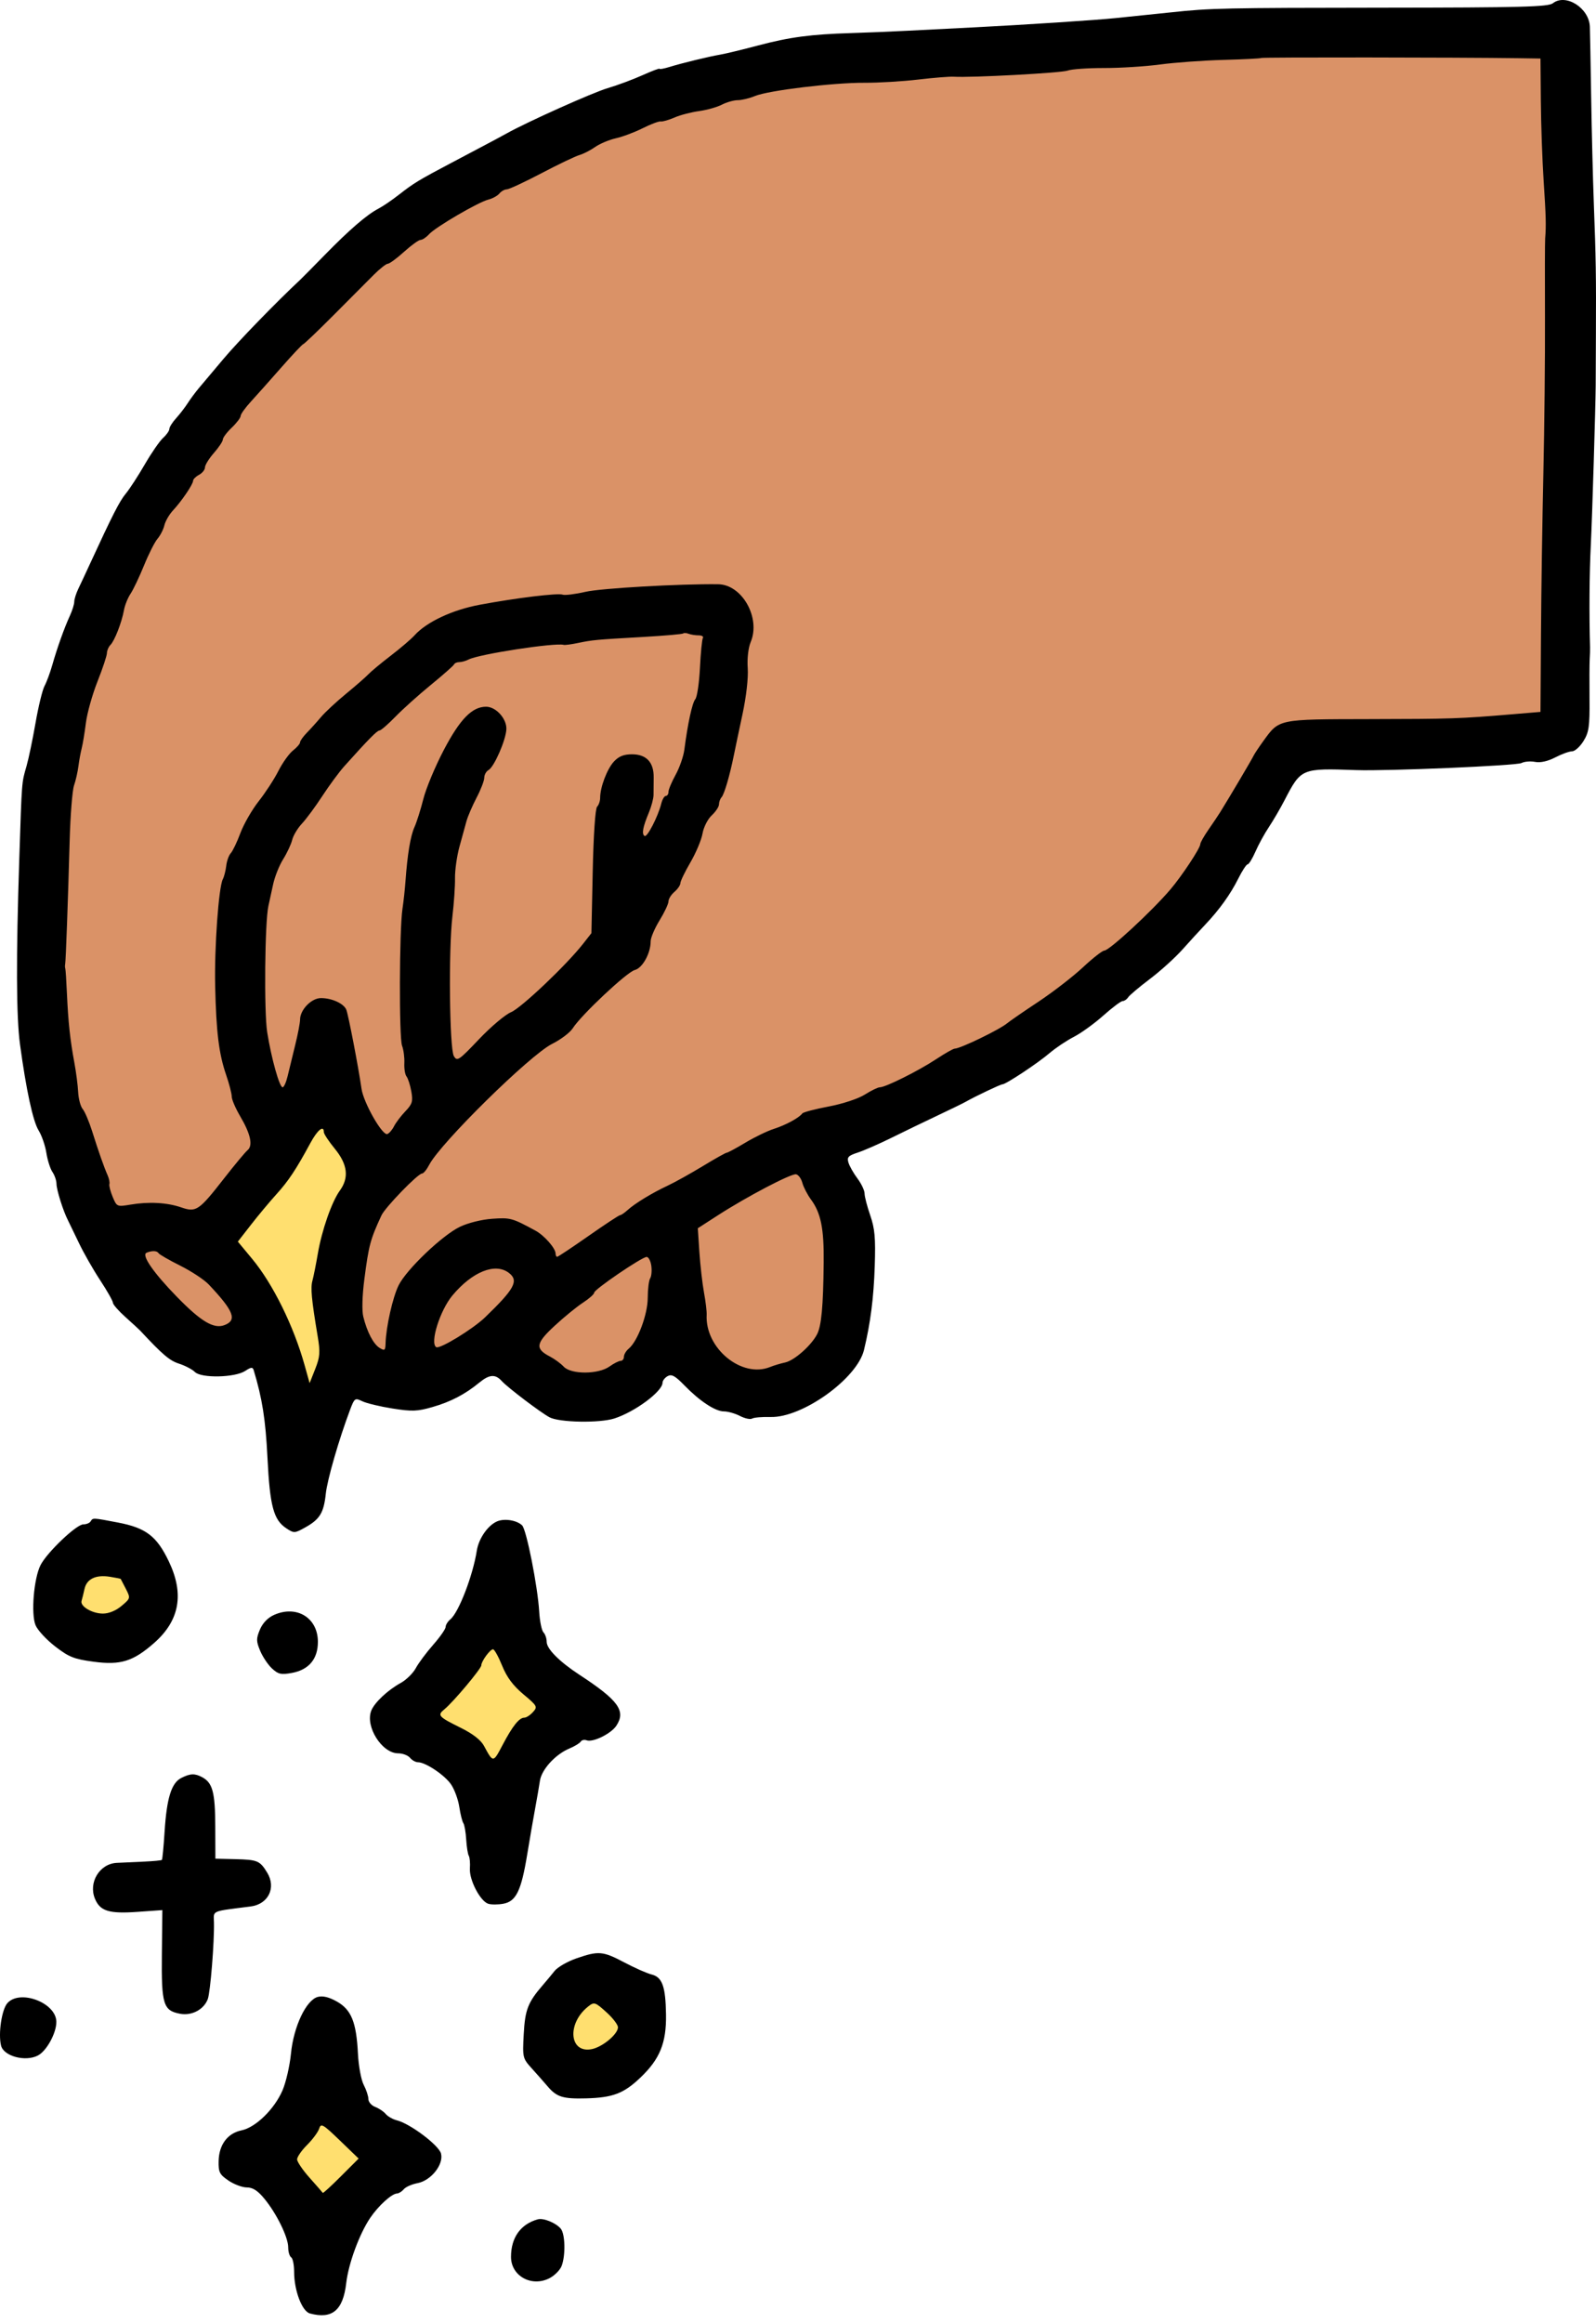 <svg width="66" height="96" viewBox="0 0 66 96" fill="none" xmlns="http://www.w3.org/2000/svg">
<path d="M34.033 2.542C38.653 1.755 56.353 1.559 64.626 1.559V29.94L53.568 30.677C52.053 32.889 48.629 37.779 47.056 39.646C45.484 41.514 37.719 45.585 34.033 47.387L35.507 53.898C35.016 55.086 33.591 57.461 31.822 57.461C30.052 57.461 28.627 56.315 28.136 55.741C27.767 56.315 26.563 57.584 24.695 58.076C22.828 58.567 21.378 56.724 20.887 55.741L17.569 57.461C16.546 57.257 14.473 56.257 14.375 53.898C14.277 51.539 15.481 49.312 16.095 48.492C15.399 46.731 13.908 43.602 13.515 45.175C13.122 46.748 9.993 49.516 8.477 50.704L10.935 53.898C11.058 54.226 10.984 55.053 9.706 55.741C8.428 56.429 6.962 55.455 6.389 54.881C4.587 52.342 1.032 45.863 1.229 40.261C1.474 33.257 1.843 28.097 8.477 17.285C15.112 6.473 28.259 3.524 34.033 2.542Z" fill="#DA9267"/>
<path d="M13.392 85.351L11.057 89.16C11.835 90.43 13.392 93.092 13.392 93.583C13.392 94.075 15.44 90.839 16.463 89.16L13.392 85.351Z" fill="#FFDF6F"/>
<path d="M24.818 81.543L23.098 83.14V84.737L24.204 85.351H26.292V83.14L24.818 81.543Z" fill="#FFDF6F"/>
<path d="M20.886 65.693L16.463 70.853L18.675 72.205L20.272 74.785L23.098 70.853L22.115 69.011L20.886 65.693Z" fill="#FFDF6F"/>
<path d="M11.057 53.53L12.286 59.673L14.743 56.233L13.392 51.564L15.726 48.001L13.392 44.561L8.477 50.827L11.057 53.53Z" fill="#FFDF6F"/>
<path d="M5.897 64.219H3.931L2.211 66.553L3.931 67.905L5.897 66.553V64.219Z" fill="#FFDF6F"/>
<path fill-rule="evenodd" clip-rule="evenodd" d="M64.215 0.135C64.025 0.284 62.917 0.313 57.212 0.318C50.635 0.324 50.037 0.337 48.469 0.506C48.064 0.55 47.511 0.607 47.241 0.633C46.971 0.659 46.473 0.711 46.135 0.747C45.414 0.826 42.337 1.027 40.237 1.133C39.427 1.174 38.21 1.236 37.535 1.27C36.859 1.305 35.808 1.349 35.2 1.367C33.532 1.417 32.657 1.533 31.35 1.879C30.697 2.052 29.997 2.221 29.794 2.255C29.33 2.333 28.199 2.607 27.675 2.77C27.455 2.837 27.276 2.87 27.276 2.842C27.276 2.813 26.957 2.934 26.569 3.108C26.18 3.283 25.531 3.524 25.125 3.644C24.507 3.826 21.787 5.045 20.948 5.516C20.705 5.652 20.534 5.743 18.614 6.757C17.316 7.442 17.11 7.567 16.497 8.045C16.212 8.268 15.832 8.527 15.652 8.62C15.174 8.868 14.457 9.485 13.437 10.528C12.941 11.034 12.476 11.505 12.403 11.572C11.432 12.476 9.851 14.105 9.24 14.831C8.814 15.336 8.351 15.886 8.211 16.053C8.071 16.221 7.866 16.497 7.757 16.668C7.648 16.838 7.433 17.116 7.281 17.284C7.128 17.452 7.003 17.651 7.003 17.726C7.003 17.8 6.887 17.966 6.745 18.095C6.603 18.223 6.263 18.715 5.988 19.189C5.714 19.662 5.36 20.206 5.202 20.397C4.942 20.711 4.657 21.269 3.718 23.305C3.547 23.677 3.331 24.138 3.239 24.329C3.147 24.52 3.071 24.761 3.071 24.863C3.071 24.966 2.991 25.224 2.893 25.437C2.663 25.934 2.361 26.779 2.16 27.488C2.072 27.796 1.93 28.181 1.842 28.344C1.755 28.507 1.587 29.195 1.469 29.874C1.351 30.552 1.183 31.356 1.096 31.66C0.893 32.365 0.905 32.209 0.796 35.53C0.663 39.568 0.673 42.018 0.826 43.148C1.081 45.03 1.362 46.331 1.596 46.71C1.726 46.919 1.87 47.337 1.917 47.638C1.964 47.939 2.077 48.294 2.168 48.428C2.259 48.561 2.335 48.782 2.336 48.919C2.338 49.17 2.61 50.035 2.812 50.429C2.872 50.547 3.076 50.969 3.266 51.367C3.455 51.765 3.848 52.454 4.139 52.897C4.431 53.34 4.669 53.761 4.669 53.831C4.669 53.902 4.904 54.17 5.191 54.427C5.478 54.684 5.749 54.933 5.793 54.98C6.733 55.986 7.012 56.223 7.403 56.349C7.658 56.431 7.953 56.587 8.061 56.694C8.324 56.957 9.715 56.927 10.139 56.65C10.384 56.489 10.45 56.483 10.491 56.619C10.844 57.784 10.982 58.655 11.06 60.226C11.16 62.239 11.312 62.807 11.844 63.155C12.159 63.362 12.189 63.36 12.635 63.109C13.227 62.777 13.39 62.508 13.473 61.722C13.535 61.138 14.017 59.474 14.478 58.251C14.66 57.77 14.68 57.756 14.982 57.902C15.155 57.986 15.717 58.121 16.23 58.202C17.04 58.33 17.261 58.322 17.889 58.14C18.642 57.923 19.229 57.617 19.821 57.132C20.238 56.79 20.484 56.773 20.749 57.067C20.99 57.333 22.349 58.364 22.724 58.565C23.129 58.781 24.792 58.811 25.406 58.614C26.259 58.34 27.398 57.494 27.398 57.136C27.398 57.052 27.493 56.929 27.608 56.865C27.773 56.772 27.919 56.852 28.294 57.238C28.932 57.895 29.579 58.322 29.94 58.322C30.103 58.322 30.401 58.407 30.602 58.511C30.804 58.615 31.028 58.663 31.102 58.618C31.175 58.573 31.519 58.544 31.866 58.553C33.179 58.589 35.442 56.968 35.728 55.787C35.998 54.672 36.132 53.626 36.174 52.301C36.211 51.15 36.176 50.764 35.986 50.217C35.858 49.847 35.753 49.443 35.753 49.318C35.753 49.193 35.621 48.914 35.46 48.699C35.299 48.484 35.131 48.189 35.087 48.043C35.018 47.818 35.076 47.755 35.472 47.626C35.728 47.543 36.352 47.269 36.859 47.019C37.366 46.768 38.223 46.354 38.763 46.099C39.304 45.844 39.829 45.588 39.93 45.53C40.341 45.297 41.373 44.807 41.453 44.807C41.596 44.807 42.909 43.938 43.4 43.519C43.653 43.303 44.106 43 44.407 42.845C44.708 42.69 45.257 42.294 45.626 41.965C45.995 41.636 46.355 41.366 46.425 41.366C46.495 41.366 46.597 41.297 46.651 41.213C46.705 41.128 47.109 40.788 47.548 40.456C47.987 40.125 48.595 39.575 48.899 39.235C49.203 38.894 49.622 38.438 49.83 38.219C50.418 37.601 50.884 36.953 51.206 36.307C51.369 35.981 51.543 35.715 51.595 35.715C51.646 35.715 51.79 35.48 51.916 35.193C52.041 34.905 52.291 34.449 52.471 34.179C52.651 33.909 52.942 33.411 53.117 33.073C53.808 31.744 53.81 31.743 56.087 31.822C57.379 31.867 62.716 31.639 62.919 31.53C63.036 31.468 63.288 31.447 63.479 31.483C63.701 31.526 64.004 31.458 64.314 31.298C64.582 31.159 64.895 31.046 65.01 31.046C65.126 31.046 65.338 30.855 65.482 30.623C65.709 30.256 65.742 30.024 65.732 28.872C65.726 28.142 65.729 27.406 65.74 27.237C65.751 27.068 65.757 26.847 65.754 26.746C65.714 25.38 65.726 23.699 65.786 22.507C65.844 21.337 65.982 16.809 65.987 15.934C65.987 15.832 65.991 14.892 65.996 13.845C66.008 11.439 65.996 10.659 65.909 8.378C65.871 7.364 65.822 5.401 65.8 4.016C65.778 2.631 65.754 1.321 65.746 1.105C65.718 0.331 64.75 -0.282 64.215 0.135ZM62.783 2.405L63.704 2.419L63.719 4.17C63.727 5.132 63.778 6.611 63.834 7.456C63.931 8.933 63.941 9.317 63.898 9.852C63.887 9.987 63.883 11.452 63.89 13.108C63.897 14.763 63.867 17.666 63.824 19.558C63.781 21.45 63.736 24.442 63.725 26.207L63.704 29.417L62.537 29.515C60.357 29.698 60.02 29.709 56.622 29.715C52.823 29.722 52.907 29.705 52.241 30.624C52.047 30.893 51.865 31.166 51.837 31.233C51.792 31.34 50.849 32.934 50.461 33.558C50.379 33.69 50.16 34.016 49.974 34.283C49.789 34.55 49.637 34.818 49.637 34.879C49.637 35.044 48.874 36.198 48.396 36.758C47.627 37.659 45.875 39.277 45.667 39.28C45.587 39.281 45.189 39.592 44.783 39.971C44.378 40.35 43.549 40.99 42.941 41.394C42.332 41.797 41.752 42.197 41.651 42.282C41.332 42.548 39.711 43.332 39.479 43.332C39.42 43.332 39.069 43.532 38.699 43.776C37.975 44.254 36.619 44.929 36.384 44.929C36.304 44.929 36.026 45.064 35.765 45.229C35.493 45.401 34.853 45.612 34.268 45.723C33.706 45.829 33.216 45.958 33.179 46.009C33.049 46.189 32.492 46.491 32.006 46.646C31.735 46.732 31.203 46.989 30.822 47.218C30.442 47.446 30.095 47.632 30.052 47.632C30.009 47.632 29.563 47.882 29.06 48.188C28.557 48.493 27.908 48.854 27.618 48.99C26.964 49.296 26.26 49.724 25.953 50.002C25.825 50.118 25.685 50.213 25.642 50.213C25.599 50.213 25.011 50.6 24.335 51.073C23.66 51.546 23.077 51.933 23.041 51.933C23.005 51.933 22.975 51.872 22.975 51.798C22.975 51.582 22.509 51.051 22.144 50.853C21.179 50.329 21.105 50.309 20.355 50.362C19.919 50.392 19.35 50.534 19.018 50.694C18.29 51.044 16.818 52.448 16.487 53.106C16.243 53.593 15.964 54.826 15.945 55.504C15.936 55.805 15.909 55.827 15.701 55.7C15.442 55.542 15.179 55.041 15.023 54.406C14.962 54.161 14.98 53.536 15.066 52.87C15.25 51.451 15.311 51.224 15.774 50.223C15.928 49.889 17.283 48.492 17.453 48.492C17.514 48.492 17.646 48.331 17.748 48.134C18.215 47.232 21.918 43.591 22.832 43.135C23.188 42.958 23.573 42.667 23.686 42.489C24.037 41.939 25.929 40.163 26.25 40.083C26.569 40.002 26.907 39.392 26.907 38.896C26.907 38.749 27.073 38.36 27.276 38.03C27.478 37.701 27.644 37.348 27.644 37.247C27.644 37.146 27.755 36.969 27.89 36.853C28.025 36.738 28.136 36.576 28.136 36.495C28.136 36.413 28.323 36.025 28.553 35.631C28.782 35.238 29.007 34.703 29.052 34.442C29.098 34.179 29.268 33.844 29.434 33.691C29.598 33.538 29.733 33.334 29.733 33.237C29.733 33.14 29.78 33.008 29.839 32.944C29.951 32.821 30.177 32.05 30.343 31.23C30.397 30.96 30.56 30.187 30.705 29.512C30.861 28.784 30.949 28.01 30.921 27.61C30.893 27.207 30.944 26.77 31.045 26.527C31.463 25.527 30.688 24.155 29.698 24.142C28.106 24.122 24.863 24.307 24.215 24.455C23.782 24.554 23.355 24.607 23.266 24.572C23.072 24.498 21.369 24.705 19.842 24.989C18.704 25.201 17.638 25.701 17.138 26.258C17.003 26.408 16.562 26.785 16.156 27.096C15.751 27.407 15.336 27.752 15.235 27.861C15.133 27.97 14.72 28.331 14.317 28.662C13.913 28.993 13.443 29.43 13.272 29.633C13.102 29.835 12.837 30.128 12.685 30.283C12.534 30.439 12.409 30.614 12.409 30.674C12.409 30.734 12.277 30.886 12.116 31.013C11.955 31.139 11.683 31.52 11.512 31.858C11.34 32.197 10.974 32.759 10.698 33.108C10.422 33.458 10.082 34.049 9.942 34.422C9.803 34.795 9.623 35.17 9.544 35.254C9.464 35.339 9.379 35.573 9.356 35.776C9.332 35.979 9.268 36.228 9.215 36.329C9.042 36.656 8.861 39.171 8.898 40.752C8.941 42.653 9.052 43.545 9.351 44.415C9.479 44.787 9.583 45.19 9.583 45.312C9.583 45.433 9.74 45.799 9.932 46.125C10.363 46.856 10.468 47.336 10.237 47.528C10.143 47.606 9.707 48.129 9.269 48.69C8.222 50.031 8.113 50.105 7.492 49.891C6.908 49.69 6.157 49.649 5.396 49.777C4.84 49.87 4.83 49.866 4.66 49.459C4.565 49.231 4.504 48.993 4.524 48.929C4.545 48.865 4.511 48.7 4.449 48.561C4.301 48.227 4.083 47.61 3.807 46.735C3.683 46.342 3.508 45.933 3.419 45.826C3.33 45.719 3.246 45.404 3.232 45.127C3.218 44.849 3.148 44.302 3.075 43.91C2.898 42.955 2.821 42.236 2.768 41.059C2.744 40.519 2.713 40.049 2.699 40.015C2.685 39.981 2.683 39.903 2.695 39.84C2.722 39.701 2.809 37.295 2.881 34.732C2.91 33.684 2.991 32.661 3.061 32.459C3.131 32.256 3.213 31.897 3.243 31.66C3.273 31.424 3.334 31.092 3.378 30.923C3.422 30.754 3.5 30.284 3.551 29.879C3.601 29.473 3.818 28.699 4.032 28.159C4.247 27.618 4.422 27.09 4.422 26.985C4.423 26.881 4.488 26.73 4.566 26.651C4.74 26.478 5.035 25.717 5.127 25.21C5.163 25.007 5.286 24.703 5.399 24.534C5.512 24.365 5.762 23.84 5.955 23.367C6.147 22.894 6.399 22.396 6.515 22.261C6.63 22.126 6.758 21.876 6.798 21.706C6.838 21.535 6.997 21.261 7.151 21.095C7.513 20.707 7.986 20.009 7.986 19.864C7.986 19.802 8.097 19.692 8.232 19.62C8.367 19.547 8.477 19.409 8.477 19.312C8.477 19.216 8.643 18.948 8.846 18.717C9.049 18.486 9.215 18.236 9.215 18.161C9.215 18.086 9.38 17.866 9.583 17.672C9.786 17.479 9.952 17.26 9.952 17.186C9.952 17.113 10.146 16.843 10.383 16.586C10.62 16.328 11.186 15.693 11.642 15.174C12.098 14.655 12.501 14.227 12.539 14.222C12.577 14.217 13.145 13.675 13.802 13.016C14.458 12.357 15.201 11.611 15.453 11.359C15.705 11.106 15.968 10.899 16.038 10.898C16.109 10.897 16.41 10.675 16.709 10.405C17.008 10.135 17.315 9.913 17.392 9.913C17.468 9.913 17.627 9.808 17.743 9.679C18.011 9.384 19.775 8.353 20.194 8.248C20.366 8.205 20.572 8.092 20.651 7.997C20.729 7.902 20.867 7.825 20.956 7.825C21.046 7.825 21.689 7.526 22.385 7.161C23.081 6.796 23.789 6.457 23.958 6.408C24.127 6.359 24.422 6.208 24.613 6.073C24.804 5.939 25.189 5.777 25.468 5.714C25.747 5.652 26.246 5.464 26.578 5.298C26.91 5.131 27.244 5.006 27.32 5.019C27.397 5.033 27.653 4.96 27.89 4.857C28.126 4.754 28.583 4.635 28.905 4.591C29.228 4.547 29.653 4.428 29.852 4.325C30.05 4.223 30.346 4.139 30.51 4.139C30.674 4.139 30.995 4.062 31.223 3.967C31.78 3.737 34.459 3.413 35.753 3.42C36.327 3.423 37.323 3.364 37.965 3.288C38.606 3.212 39.27 3.159 39.439 3.17C40.153 3.216 43.892 3.015 44.152 2.917C44.308 2.857 44.983 2.81 45.654 2.811C46.324 2.812 47.37 2.746 47.978 2.664C48.586 2.583 49.767 2.497 50.602 2.475C51.436 2.452 52.137 2.417 52.158 2.396C52.191 2.362 60.281 2.37 62.783 2.405ZM28.89 26.254C29.024 26.254 29.103 26.302 29.067 26.361C29.031 26.419 28.976 26.976 28.945 27.598C28.914 28.22 28.828 28.802 28.753 28.892C28.625 29.046 28.439 29.903 28.299 30.985C28.264 31.255 28.103 31.718 27.94 32.014C27.777 32.309 27.644 32.627 27.644 32.72C27.644 32.813 27.595 32.889 27.535 32.889C27.474 32.889 27.389 33.033 27.345 33.209C27.209 33.748 26.764 34.611 26.656 34.544C26.529 34.465 26.581 34.179 26.832 33.579C26.938 33.324 27.026 32.995 27.026 32.848C27.026 32.702 27.029 32.377 27.032 32.127C27.04 31.5 26.73 31.169 26.137 31.169C25.795 31.169 25.59 31.251 25.386 31.471C25.104 31.776 24.818 32.53 24.818 32.971C24.818 33.101 24.761 33.265 24.692 33.335C24.617 33.41 24.543 34.501 24.511 36.011L24.457 38.56L24.115 38.996C23.431 39.871 21.551 41.654 21.132 41.826C20.896 41.923 20.299 42.426 19.807 42.944C18.972 43.823 18.903 43.869 18.768 43.639C18.587 43.328 18.544 39.246 18.709 37.865C18.773 37.324 18.822 36.614 18.816 36.287C18.811 35.96 18.893 35.379 18.997 34.997C19.102 34.615 19.234 34.136 19.29 33.933C19.346 33.73 19.535 33.293 19.709 32.96C19.884 32.628 20.026 32.257 20.026 32.137C20.026 32.017 20.105 31.874 20.202 31.82C20.436 31.689 20.919 30.585 20.94 30.134C20.96 29.701 20.511 29.203 20.101 29.203C19.524 29.203 19.024 29.714 18.356 30.985C18.001 31.66 17.619 32.572 17.508 33.012C17.397 33.451 17.231 33.976 17.139 34.179C16.973 34.546 16.849 35.298 16.768 36.415C16.745 36.739 16.689 37.254 16.643 37.558C16.512 38.436 16.499 42.871 16.626 43.209C16.69 43.378 16.732 43.702 16.721 43.928C16.709 44.155 16.75 44.404 16.811 44.481C16.873 44.559 16.962 44.836 17.009 45.098C17.083 45.511 17.05 45.62 16.764 45.92C16.582 46.11 16.37 46.389 16.294 46.54C16.218 46.691 16.093 46.835 16.015 46.861C15.809 46.929 15.033 45.565 14.95 44.991C14.82 44.084 14.403 41.921 14.32 41.721C14.215 41.467 13.725 41.243 13.272 41.243C12.878 41.243 12.409 41.726 12.409 42.131C12.409 42.263 12.318 42.739 12.206 43.189C12.094 43.639 11.954 44.215 11.894 44.469C11.834 44.722 11.741 44.929 11.687 44.929C11.557 44.929 11.223 43.739 11.05 42.657C10.915 41.818 10.951 38.086 11.1 37.435C11.138 37.266 11.226 36.867 11.293 36.549C11.361 36.231 11.548 35.761 11.709 35.505C11.87 35.248 12.038 34.889 12.083 34.706C12.128 34.523 12.311 34.219 12.488 34.031C12.666 33.842 13.046 33.328 13.332 32.889C13.619 32.45 14.027 31.897 14.24 31.66C15.248 30.537 15.595 30.186 15.692 30.186C15.75 30.186 16.044 29.932 16.346 29.621C16.647 29.311 17.308 28.717 17.815 28.303C18.322 27.888 18.755 27.507 18.777 27.455C18.8 27.402 18.897 27.36 18.994 27.36C19.091 27.36 19.266 27.311 19.383 27.25C19.814 27.029 22.946 26.548 23.312 26.647C23.363 26.661 23.626 26.627 23.897 26.57C24.502 26.444 24.619 26.433 26.6 26.32C27.478 26.27 28.222 26.205 28.252 26.176C28.282 26.147 28.384 26.153 28.477 26.189C28.571 26.225 28.756 26.254 28.89 26.254ZM13.392 46.782C13.392 46.856 13.597 47.165 13.847 47.47C14.375 48.115 14.441 48.664 14.054 49.197C13.72 49.657 13.306 50.84 13.142 51.81C13.067 52.249 12.967 52.747 12.921 52.916C12.837 53.217 12.881 53.686 13.137 55.219C13.248 55.879 13.233 56.067 13.035 56.57L12.804 57.154L12.598 56.417C12.144 54.791 11.287 53.056 10.428 52.019L9.836 51.306L10.381 50.606C10.681 50.22 11.152 49.657 11.428 49.352C11.93 48.799 12.243 48.327 12.835 47.233C13.129 46.689 13.392 46.476 13.392 46.782ZM33.18 48.877C33.228 49.055 33.388 49.364 33.535 49.564C33.947 50.121 34.078 50.769 34.062 52.178C34.043 53.988 33.969 54.786 33.789 55.134C33.548 55.6 32.847 56.219 32.469 56.3C32.282 56.34 32.002 56.424 31.846 56.487C30.671 56.963 29.149 55.711 29.223 54.328C29.23 54.193 29.181 53.779 29.112 53.407C29.044 53.035 28.959 52.286 28.922 51.743L28.857 50.754L29.694 50.214C30.889 49.444 32.712 48.489 32.918 48.524C33.015 48.54 33.133 48.699 33.18 48.877ZM6.558 51.785C6.591 51.838 6.995 52.071 7.456 52.301C7.916 52.531 8.445 52.88 8.631 53.076C9.669 54.173 9.817 54.553 9.283 54.756C8.84 54.924 8.314 54.611 7.311 53.582C6.337 52.583 5.837 51.856 6.061 51.765C6.29 51.671 6.492 51.679 6.558 51.785ZM26.933 52.298C26.962 52.499 26.942 52.734 26.887 52.821C26.832 52.907 26.787 53.271 26.786 53.63C26.784 54.317 26.37 55.422 25.999 55.73C25.89 55.82 25.801 55.971 25.801 56.064C25.801 56.157 25.741 56.233 25.666 56.233C25.593 56.233 25.384 56.338 25.204 56.467C24.741 56.796 23.617 56.8 23.312 56.473C23.191 56.343 22.933 56.154 22.741 56.054C22.118 55.732 22.153 55.507 22.938 54.783C23.33 54.42 23.858 53.99 24.112 53.826C24.365 53.661 24.573 53.476 24.573 53.413C24.573 53.282 26.532 51.948 26.739 51.939C26.816 51.935 26.903 52.097 26.933 52.298ZM21.04 52.595C21.465 52.918 21.288 53.25 20.058 54.436C19.552 54.922 18.185 55.757 18.04 55.667C17.769 55.5 18.192 54.15 18.71 53.53C19.53 52.548 20.478 52.168 21.04 52.595ZM3.747 62.867C3.705 62.935 3.569 62.99 3.444 62.99C3.161 62.99 1.948 64.144 1.678 64.67C1.399 65.213 1.276 66.688 1.47 67.157C1.554 67.36 1.919 67.754 2.28 68.033C2.85 68.473 3.061 68.557 3.868 68.665C4.988 68.815 5.505 68.654 6.378 67.887C7.427 66.963 7.625 65.866 6.983 64.523C6.484 63.478 6.036 63.135 4.884 62.915C3.82 62.712 3.843 62.713 3.747 62.867ZM20.566 62.862C20.179 63.022 19.796 63.571 19.717 64.078C19.557 65.102 18.97 66.626 18.627 66.911C18.518 67.001 18.429 67.143 18.429 67.227C18.429 67.311 18.198 67.642 17.915 67.964C17.632 68.285 17.308 68.72 17.195 68.93C17.083 69.139 16.803 69.414 16.574 69.541C16.03 69.84 15.483 70.355 15.352 70.69C15.097 71.347 15.795 72.451 16.466 72.451C16.651 72.451 16.871 72.534 16.955 72.635C17.039 72.737 17.187 72.819 17.284 72.819C17.597 72.819 18.389 73.349 18.652 73.734C18.794 73.941 18.947 74.358 18.993 74.662C19.039 74.966 19.115 75.27 19.162 75.338C19.208 75.406 19.261 75.71 19.279 76.014C19.298 76.318 19.346 76.62 19.386 76.685C19.426 76.75 19.447 76.985 19.432 77.207C19.4 77.68 19.857 78.559 20.191 78.667C20.315 78.707 20.597 78.706 20.818 78.665C21.344 78.566 21.555 78.131 21.802 76.628C21.907 75.986 22.056 75.129 22.131 74.724C22.206 74.318 22.295 73.805 22.328 73.583C22.398 73.117 22.969 72.492 23.547 72.251C23.764 72.16 23.974 72.032 24.015 71.967C24.056 71.901 24.164 71.876 24.255 71.911C24.516 72.011 25.27 71.642 25.49 71.307C25.891 70.695 25.574 70.259 23.958 69.202C23.13 68.66 22.607 68.134 22.607 67.844C22.607 67.702 22.547 67.526 22.474 67.453C22.401 67.379 22.322 66.995 22.298 66.599C22.237 65.56 21.771 63.207 21.592 63.032C21.375 62.82 20.869 62.737 20.566 62.862ZM4.991 65.243C4.999 65.254 5.095 65.439 5.204 65.653C5.4 66.038 5.398 66.047 5.026 66.36C4.793 66.556 4.5 66.676 4.257 66.676C3.81 66.676 3.305 66.376 3.373 66.151C3.399 66.068 3.453 65.846 3.495 65.657C3.586 65.243 3.964 65.062 4.546 65.155C4.782 65.193 4.983 65.233 4.991 65.243ZM11.329 66.733C11.073 66.848 10.861 67.069 10.748 67.338C10.592 67.712 10.593 67.817 10.759 68.215C10.863 68.463 11.083 68.792 11.249 68.945C11.507 69.184 11.623 69.21 12.068 69.129C12.772 69 13.146 68.554 13.146 67.844C13.146 66.849 12.267 66.312 11.329 66.733ZM20.764 68.827C20.958 69.306 21.215 69.651 21.643 70.01C22.22 70.493 22.238 70.527 22.04 70.746C21.925 70.873 21.766 70.977 21.685 70.977C21.47 70.977 21.197 71.319 20.78 72.112C20.393 72.848 20.395 72.848 20.015 72.144C19.887 71.904 19.556 71.646 19.071 71.405C18.121 70.935 18.073 70.88 18.379 70.63C18.745 70.331 19.904 68.951 19.904 68.814C19.904 68.647 20.267 68.151 20.388 68.151C20.444 68.151 20.613 68.455 20.764 68.827ZM7.494 73.47C7.089 73.675 6.894 74.302 6.806 75.69C6.767 76.307 6.716 76.831 6.695 76.854C6.673 76.876 6.332 76.909 5.938 76.926C5.544 76.943 5.044 76.966 4.827 76.977C4.12 77.012 3.648 77.787 3.926 78.458C4.139 78.972 4.505 79.085 5.685 79.002L6.714 78.929L6.694 80.758C6.672 82.826 6.751 83.082 7.446 83.212C7.931 83.303 8.428 83.041 8.592 82.608C8.699 82.327 8.867 80.24 8.848 79.432C8.836 78.933 8.702 78.991 10.362 78.779C11.096 78.686 11.43 78.007 11.05 77.382C10.748 76.887 10.652 76.846 9.724 76.823L8.907 76.804L8.902 75.457C8.897 74.061 8.792 73.668 8.36 73.437C8.054 73.273 7.869 73.28 7.494 73.47ZM23.838 80.923C23.468 81.051 23.062 81.284 22.936 81.441C22.811 81.598 22.589 81.865 22.442 82.034C21.831 82.741 21.712 83.048 21.658 84.054C21.606 85.025 21.612 85.052 21.994 85.474C22.209 85.711 22.504 86.046 22.651 86.218C23.023 86.654 23.28 86.734 24.24 86.708C25.344 86.679 25.796 86.506 26.486 85.848C27.288 85.083 27.559 84.416 27.542 83.249C27.525 82.078 27.387 81.698 26.942 81.588C26.754 81.542 26.25 81.319 25.822 81.093C24.926 80.621 24.756 80.606 23.838 80.923ZM13.146 82.515C12.663 82.639 12.142 83.736 12.032 84.86C11.982 85.367 11.824 86.052 11.681 86.382C11.345 87.156 10.572 87.909 9.991 88.029C9.408 88.15 9.056 88.623 9.041 89.3C9.031 89.76 9.079 89.854 9.448 90.105C9.677 90.261 10.019 90.389 10.207 90.389C10.452 90.389 10.656 90.519 10.929 90.85C11.435 91.461 11.918 92.445 11.918 92.863C11.918 93.049 11.973 93.234 12.04 93.276C12.108 93.318 12.163 93.588 12.163 93.876C12.163 94.648 12.49 95.509 12.816 95.596C13.737 95.844 14.187 95.468 14.317 94.345C14.41 93.535 14.861 92.31 15.309 91.647C15.647 91.147 16.198 90.646 16.418 90.639C16.494 90.637 16.62 90.557 16.698 90.463C16.777 90.369 17.031 90.256 17.264 90.212C17.823 90.107 18.352 89.444 18.238 88.99C18.152 88.649 16.965 87.755 16.415 87.617C16.244 87.574 16.036 87.456 15.951 87.354C15.867 87.252 15.671 87.121 15.516 87.062C15.361 87.003 15.235 86.857 15.234 86.737C15.234 86.617 15.147 86.353 15.041 86.15C14.934 85.946 14.828 85.37 14.802 84.86C14.737 83.562 14.53 83.048 13.938 82.711C13.611 82.525 13.354 82.462 13.146 82.515ZM0.308 82.77C0.071 83.032 -0.079 84.036 0.044 84.53C0.154 84.967 1.047 85.206 1.566 84.938C1.929 84.75 2.339 83.999 2.33 83.537C2.316 82.756 0.83 82.193 0.308 82.77ZM25.11 83.179C25.355 83.404 25.555 83.67 25.555 83.771C25.555 84.051 24.927 84.578 24.481 84.672C23.551 84.868 23.428 83.636 24.307 82.925C24.573 82.71 24.61 82.722 25.11 83.179ZM14.101 89.925C13.7 90.327 13.361 90.637 13.348 90.614C13.335 90.592 13.091 90.312 12.805 89.992C12.52 89.673 12.286 89.329 12.286 89.229C12.286 89.128 12.473 88.858 12.702 88.63C12.931 88.401 13.155 88.098 13.199 87.957C13.273 87.725 13.352 87.77 14.056 88.449L14.831 89.196L14.101 89.925ZM22.238 91.707C21.527 91.906 21.132 92.461 21.132 93.259C21.132 94.049 21.987 94.52 22.726 94.138C22.936 94.029 23.162 93.801 23.226 93.631C23.393 93.193 23.372 92.313 23.19 92.094C22.989 91.852 22.471 91.641 22.238 91.707Z" fill="black"/>
</svg>

